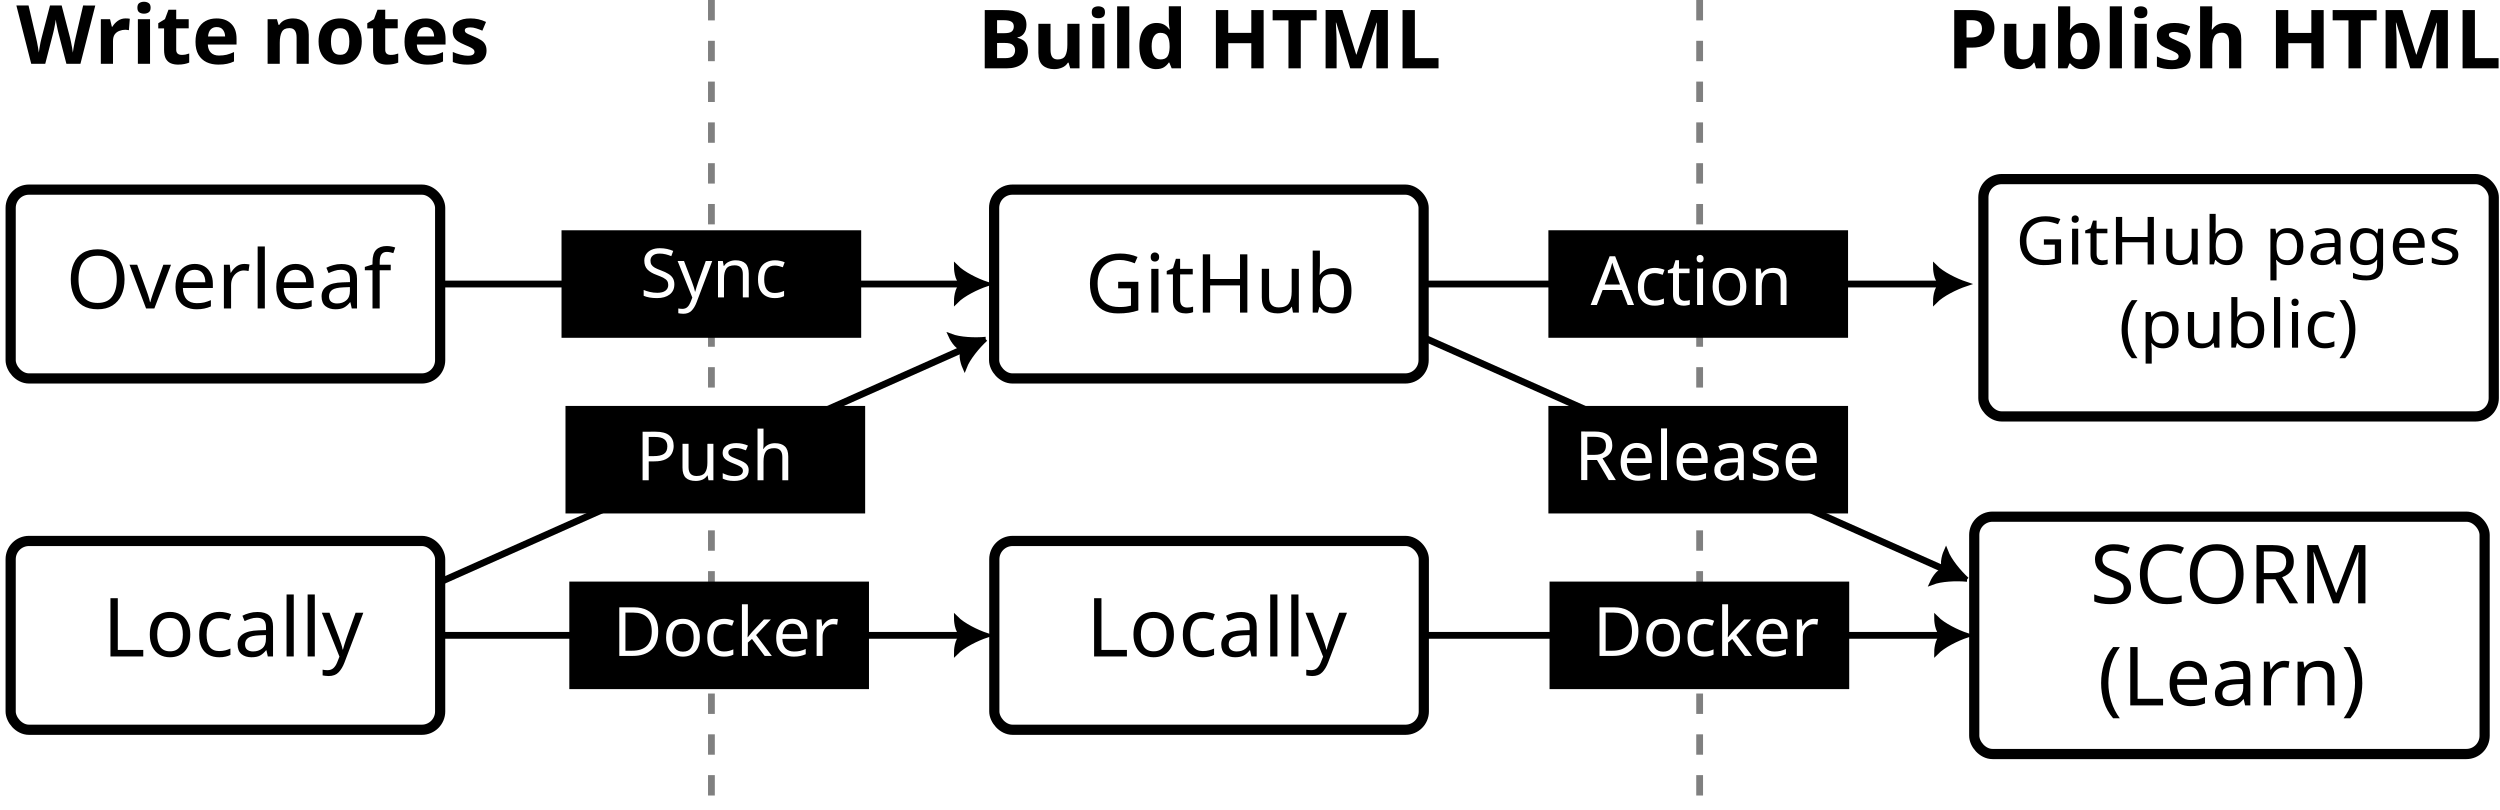 <?xml version="1.0" encoding="UTF-8" standalone="no"?>
<!-- Created with Inkscape (http://www.inkscape.org/) -->

<svg
   width="129.67mm"
   height="42.006mm"
   viewBox="0 0 129.67 42.006"
   version="1.1"
   id="svg1"
   inkscape:version="1.3.2 (091e20e, 2023-11-25, custom)"
   sodipodi:docname="process.svg"
   xmlns:inkscape="http://www.inkscape.org/namespaces/inkscape"
   xmlns:sodipodi="http://sodipodi.sourceforge.net/DTD/sodipodi-0.dtd"
   xmlns="http://www.w3.org/2000/svg"
   xmlns:svg="http://www.w3.org/2000/svg">
  <sodipodi:namedview
     id="namedview1"
     pagecolor="#ffffff"
     bordercolor="#000000"
     borderopacity="0.25"
     inkscape:showpageshadow="2"
     inkscape:pageopacity="0.0"
     inkscape:pagecheckerboard="0"
     inkscape:deskcolor="#d1d1d1"
     inkscape:document-units="mm"
     inkscape:zoom="2.2299457"
     inkscape:cx="207.62837"
     inkscape:cy="79.82257"
     inkscape:window-width="1920"
     inkscape:window-height="1004"
     inkscape:window-x="3832"
     inkscape:window-y="-8"
     inkscape:window-maximized="1"
     inkscape:current-layer="layer1" />
  <defs
     id="defs1">
    <marker
       style="overflow:visible"
       id="ArrowTriangleStylized"
       refX="0"
       refY="0"
       orient="auto-start-reverse"
       inkscape:stockid="Stylized triangle arrow"
       markerWidth="1"
       markerHeight="1"
       viewBox="0 0 1 1"
       inkscape:isstock="true"
       inkscape:collect="always"
       preserveAspectRatio="xMidYMid">
      <path
         transform="scale(0.5)"
         style="fill:context-stroke;fill-rule:evenodd;stroke:context-stroke;stroke-width:1pt"
         d="m 6,0 c -3,1 -7,3 -9,5 0,0 0,-4 2,-5 -2,-1 -2,-5 -2,-5 2,2 6,4 9,5 z"
         id="path12" />
    </marker>
  </defs>
  <g
     inkscape:label="Layer 1"
     inkscape:groupmode="layer"
     id="layer1"
     transform="translate(-20.261,-21.786)">
    <path
       style="fill:none;fill-opacity:1;stroke:#000000;stroke-width:0.353;stroke-dasharray:none;stroke-dashoffset:0;stroke-opacity:1;marker-end:url(#ArrowTriangleStylized);paint-order:stroke fill markers"
       d="M 43.187,51.929 70.415,39.805"
       id="path23"
       sodipodi:nodetypes="cc" />
    <path
       style="fill:none;fill-opacity:1;stroke:#000000;stroke-width:0.353;stroke-dasharray:none;stroke-dashoffset:0;stroke-opacity:1;marker-end:url(#ArrowTriangleStylized);paint-order:stroke fill markers"
       d="M 43.306,36.518 H 70.388"
       id="path24" />
    <path
       style="fill:none;fill-opacity:1;stroke:#000000;stroke-width:0.353;stroke-dasharray:none;stroke-dashoffset:0;stroke-opacity:1;marker-end:url(#ArrowTriangleStylized);paint-order:stroke fill markers"
       d="m 94.148,54.74 h 17.772 9.31"
       id="path17"
       sodipodi:nodetypes="ccc" />
    <path
       style="fill:none;fill-opacity:1;stroke:#808080;stroke-width:0.353;stroke-dasharray:1.058, 1.058;stroke-dashoffset:0;stroke-opacity:1;paint-order:stroke fill markers"
       d="M 57.161,21.786 V 63.792"
       id="path4" />
    <path
       style="font-weight:bold;font-size:4.233px;font-family:'CMU Sans Serif';-inkscape-font-specification:'CMU Sans Serif Bold';stroke-width:0.529;paint-order:stroke fill markers"
       d="m 25.203,22.072 -0.77,3.023 h -0.728 l -0.411,-1.587 q -0.013,-0.047 -0.034,-0.14 -0.017,-0.093 -0.042,-0.203 -0.021,-0.11 -0.042,-0.207 -0.017,-0.097 -0.021,-0.157 -0.004,0.059 -0.025,0.157 -0.017,0.097 -0.038,0.207 -0.021,0.106 -0.042,0.203 -0.021,0.093 -0.034,0.144 L 22.608,25.094 h -0.728 l -0.77,-3.023 h 0.631 l 0.385,1.651 q 0.025,0.097 0.055,0.246 0.03,0.148 0.055,0.296 0.025,0.148 0.038,0.25 0.013,-0.106 0.038,-0.25 0.025,-0.148 0.051,-0.284 0.03,-0.14 0.051,-0.216 l 0.44,-1.693 h 0.605 l 0.44,1.693 q 0.021,0.076 0.047,0.216 0.03,0.135 0.055,0.284 0.025,0.148 0.038,0.25 0.013,-0.106 0.038,-0.25 0.025,-0.148 0.055,-0.292 0.034,-0.148 0.055,-0.25 l 0.385,-1.651 z m 1.579,0.669 q 0.047,0 0.11,0.004 0.064,0.004 0.102,0.013 l -0.047,0.593 q -0.034,-0.009 -0.089,-0.013 -0.055,-0.009 -0.097,-0.009 -0.161,0 -0.309,0.059 -0.148,0.055 -0.241,0.182 -0.089,0.127 -0.089,0.347 v 1.177 h -0.631 v -2.311 h 0.478 l 0.093,0.389 h 0.03 q 0.102,-0.178 0.279,-0.305 0.178,-0.127 0.411,-0.127 z m 0.948,-0.864 q 0.14,0 0.241,0.068 0.102,0.064 0.102,0.241 0,0.174 -0.102,0.241 -0.102,0.068 -0.241,0.068 -0.144,0 -0.246,-0.068 -0.097,-0.068 -0.097,-0.241 0,-0.178 0.097,-0.241 0.102,-0.068 0.246,-0.068 z m 0.313,0.906 v 2.311 h -0.631 v -2.311 z m 1.634,1.85 q 0.106,0 0.203,-0.017 0.097,-0.021 0.195,-0.055 v 0.47 q -0.102,0.047 -0.254,0.076 -0.148,0.03 -0.326,0.03 -0.207,0 -0.373,-0.068 -0.161,-0.068 -0.258,-0.233 -0.093,-0.165 -0.093,-0.466 v -1.113 h -0.301 v -0.267 l 0.347,-0.212 0.182,-0.487 h 0.402 v 0.491 h 0.648 v 0.474 h -0.648 v 1.113 q 0,0.131 0.076,0.199 0.076,0.064 0.199,0.064 z m 1.816,-1.892 q 0.478,0 0.758,0.275 0.279,0.271 0.279,0.775 v 0.305 h -1.49 q 0.009,0.267 0.157,0.419 0.152,0.152 0.419,0.152 0.22,0 0.402,-0.042 0.186,-0.047 0.381,-0.14 v 0.487 q -0.174,0.085 -0.36,0.123 -0.186,0.042 -0.453,0.042 -0.347,0 -0.614,-0.127 -0.267,-0.131 -0.419,-0.389 -0.152,-0.262 -0.152,-0.665 0,-0.402 0.135,-0.673 0.14,-0.271 0.385,-0.406 0.246,-0.135 0.571,-0.135 z m 0.004,0.449 q -0.186,0 -0.305,0.119 -0.119,0.119 -0.14,0.368 h 0.885 q -0.004,-0.207 -0.114,-0.347 -0.106,-0.14 -0.326,-0.14 z m 3.958,-0.449 q 0.373,0 0.597,0.203 0.224,0.199 0.224,0.643 v 1.507 h -0.631 v -1.35 q 0,-0.25 -0.089,-0.373 -0.089,-0.127 -0.284,-0.127 -0.288,0 -0.394,0.199 -0.106,0.195 -0.106,0.563 v 1.088 h -0.631 v -2.311 h 0.483 l 0.085,0.296 h 0.034 q 0.11,-0.178 0.301,-0.258 0.195,-0.08 0.411,-0.08 z m 3.569,1.194 q 0,0.576 -0.305,0.889 -0.301,0.313 -0.821,0.313 -0.322,0 -0.576,-0.14 -0.25,-0.14 -0.394,-0.406 -0.144,-0.271 -0.144,-0.656 0,-0.576 0.301,-0.885 0.301,-0.309 0.826,-0.309 0.326,0 0.576,0.14 0.25,0.14 0.394,0.406 0.144,0.267 0.144,0.648 z m -1.596,0 q 0,0.343 0.11,0.521 0.114,0.174 0.368,0.174 0.25,0 0.36,-0.174 0.114,-0.178 0.114,-0.521 0,-0.343 -0.114,-0.512 -0.11,-0.174 -0.364,-0.174 -0.25,0 -0.364,0.174 -0.11,0.169 -0.11,0.512 z m 3.09,0.699 q 0.106,0 0.203,-0.017 0.097,-0.021 0.195,-0.055 v 0.47 q -0.102,0.047 -0.254,0.076 -0.148,0.03 -0.326,0.03 -0.207,0 -0.373,-0.068 -0.161,-0.068 -0.258,-0.233 -0.093,-0.165 -0.093,-0.466 v -1.113 h -0.301 v -0.267 l 0.347,-0.212 0.182,-0.487 h 0.402 v 0.491 h 0.648 v 0.474 h -0.648 v 1.113 q 0,0.131 0.076,0.199 0.076,0.064 0.199,0.064 z m 1.816,-1.892 q 0.478,0 0.758,0.275 0.279,0.271 0.279,0.775 v 0.305 h -1.49 q 0.009,0.267 0.157,0.419 0.152,0.152 0.419,0.152 0.22,0 0.402,-0.042 0.186,-0.047 0.381,-0.14 v 0.487 q -0.174,0.085 -0.36,0.123 -0.186,0.042 -0.453,0.042 -0.347,0 -0.614,-0.127 -0.267,-0.131 -0.419,-0.389 -0.152,-0.262 -0.152,-0.665 0,-0.402 0.135,-0.673 0.14,-0.271 0.385,-0.406 0.246,-0.135 0.571,-0.135 z m 0.004,0.449 q -0.186,0 -0.305,0.119 -0.119,0.119 -0.14,0.368 h 0.885 q -0.004,-0.207 -0.114,-0.347 -0.106,-0.14 -0.326,-0.14 z m 3.158,1.219 q 0,0.351 -0.25,0.542 -0.246,0.186 -0.737,0.186 -0.241,0 -0.415,-0.034 -0.174,-0.03 -0.347,-0.102 v -0.521 q 0.186,0.085 0.402,0.14 0.216,0.055 0.381,0.055 0.182,0 0.262,-0.055 0.08,-0.055 0.08,-0.144 0,-0.059 -0.034,-0.106 -0.03,-0.047 -0.135,-0.106 -0.106,-0.059 -0.33,-0.152 -0.22,-0.093 -0.36,-0.182 -0.135,-0.093 -0.203,-0.22 -0.068,-0.131 -0.068,-0.326 0,-0.322 0.25,-0.483 0.25,-0.161 0.665,-0.161 0.216,0 0.411,0.042 0.195,0.042 0.402,0.14 l -0.19,0.453 q -0.169,-0.072 -0.322,-0.119 -0.152,-0.051 -0.309,-0.051 -0.279,0 -0.279,0.152 0,0.055 0.034,0.102 0.038,0.042 0.14,0.093 0.106,0.051 0.309,0.135 0.199,0.08 0.343,0.169 0.144,0.085 0.22,0.216 0.08,0.131 0.08,0.334 z"
       id="text1"
       aria-label="Write notes" />
    <g
       id="g9"
       transform="translate(-38.716,-17.515)">
      <rect
         style="fill:none;fill-opacity:1;stroke:#000000;stroke-width:0.529;stroke-dasharray:none;stroke-opacity:1;paint-order:stroke fill markers"
         id="rect1"
         width="22.277"
         height="9.793"
         x="59.53"
         y="67.359"
         ry="0.949"
         rx="0.949" />
      <path
         style="font-weight:500;font-size:4.233px;font-family:'CMU Sans Serif';-inkscape-font-specification:'CMU Sans Serif Medium';stroke-width:0.529;paint-order:stroke fill markers"
         d="m 64.706,73.35 v -3.023 h 0.381 v 2.684 h 1.321 v 0.339 z m 4.14,-1.139 q 0,0.563 -0.288,0.872 -0.284,0.309 -0.77,0.309 -0.301,0 -0.538,-0.135 -0.233,-0.14 -0.368,-0.402 -0.135,-0.267 -0.135,-0.643 0,-0.563 0.279,-0.868 0.284,-0.305 0.775,-0.305 0.305,0 0.542,0.14 0.237,0.135 0.368,0.398 0.135,0.258 0.135,0.635 z m -1.714,0 q 0,0.402 0.157,0.639 0.161,0.233 0.508,0.233 0.343,0 0.504,-0.233 0.161,-0.237 0.161,-0.639 0,-0.402 -0.161,-0.631 -0.161,-0.229 -0.508,-0.229 -0.347,0 -0.504,0.229 -0.157,0.229 -0.157,0.631 z m 3.213,1.181 q -0.305,0 -0.538,-0.123 -0.233,-0.123 -0.368,-0.381 -0.131,-0.258 -0.131,-0.66 0,-0.419 0.135,-0.682 0.14,-0.262 0.381,-0.385 0.241,-0.123 0.546,-0.123 0.169,0 0.33,0.038 0.165,0.034 0.267,0.085 l -0.114,0.309 q -0.102,-0.038 -0.237,-0.072 -0.135,-0.034 -0.254,-0.034 -0.669,0 -0.669,0.859 0,0.411 0.161,0.631 0.165,0.216 0.487,0.216 0.182,0 0.326,-0.038 0.144,-0.038 0.262,-0.093 v 0.33 q -0.114,0.059 -0.254,0.089 -0.135,0.034 -0.33,0.034 z m 1.981,-2.349 q 0.415,0 0.614,0.182 0.199,0.182 0.199,0.58 v 1.545 h -0.271 l -0.072,-0.322 h -0.017 q -0.148,0.186 -0.313,0.275 -0.165,0.089 -0.449,0.089 -0.309,0 -0.512,-0.161 -0.203,-0.165 -0.203,-0.512 0,-0.339 0.267,-0.521 0.267,-0.186 0.821,-0.203 l 0.385,-0.013 v -0.135 q 0,-0.284 -0.123,-0.394 -0.123,-0.11 -0.347,-0.11 -0.178,0 -0.339,0.055 -0.161,0.051 -0.301,0.119 l -0.114,-0.279 q 0.148,-0.08 0.351,-0.135 0.203,-0.059 0.423,-0.059 z m 0.444,1.198 -0.334,0.013 q -0.423,0.017 -0.588,0.135 -0.161,0.119 -0.161,0.334 0,0.191 0.114,0.279 0.119,0.089 0.301,0.089 0.284,0 0.474,-0.157 0.195,-0.161 0.195,-0.491 z m 1.444,1.109 h -0.373 v -3.217 h 0.373 z m 1.092,0 h -0.373 v -3.217 h 0.373 z m 0.364,-2.269 h 0.398 l 0.491,1.291 q 0.064,0.174 0.114,0.326 0.051,0.152 0.076,0.292 h 0.017 q 0.025,-0.106 0.08,-0.275 0.055,-0.174 0.114,-0.347 l 0.461,-1.287 h 0.402 l -0.978,2.582 q -0.123,0.322 -0.309,0.512 -0.186,0.191 -0.516,0.191 -0.102,0 -0.178,-0.013 -0.076,-0.009 -0.131,-0.021 v -0.296 q 0.047,0.009 0.11,0.017 0.068,0.009 0.14,0.009 0.195,0 0.313,-0.11 0.119,-0.11 0.191,-0.292 l 0.119,-0.301 z"
         id="text2"
         aria-label="Locally" />
    </g>
    <path
       style="font-weight:bold;font-size:4.233px;font-family:'CMU Sans Serif';-inkscape-font-specification:'CMU Sans Serif Bold';stroke-width:0.529;paint-order:stroke fill markers"
       d="m 71.338,22.309 h 0.94 q 0.601,0 0.91,0.169 0.313,0.169 0.313,0.597 0,0.258 -0.123,0.436 -0.119,0.178 -0.343,0.216 v 0.021 q 0.148,0.034 0.271,0.11 0.127,0.072 0.199,0.216 0.072,0.144 0.072,0.381 0,0.411 -0.301,0.643 -0.296,0.233 -0.809,0.233 h -1.13 z m 0.639,1.198 h 0.373 q 0.279,0 0.385,-0.085 0.11,-0.089 0.11,-0.262 0,-0.174 -0.127,-0.25 -0.127,-0.076 -0.402,-0.076 h -0.339 z m 0,0.508 v 0.787 h 0.419 q 0.288,0 0.402,-0.11 0.114,-0.114 0.114,-0.301 0,-0.169 -0.119,-0.271 -0.114,-0.106 -0.419,-0.106 z m 4.276,-0.995 v 2.311 h -0.483 l -0.085,-0.296 h -0.034 q -0.11,0.178 -0.305,0.258 -0.191,0.08 -0.406,0.08 -0.373,0 -0.597,-0.199 -0.224,-0.203 -0.224,-0.648 v -1.507 h 0.631 v 1.35 q 0,0.25 0.089,0.377 0.089,0.123 0.284,0.123 0.288,0 0.394,-0.195 0.106,-0.199 0.106,-0.567 v -1.088 z m 0.978,-0.906 q 0.14,0 0.241,0.068 0.102,0.064 0.102,0.241 0,0.174 -0.102,0.241 -0.102,0.068 -0.241,0.068 -0.144,0 -0.246,-0.068 -0.097,-0.068 -0.097,-0.241 0,-0.178 0.097,-0.241 0.102,-0.068 0.246,-0.068 z m 0.313,0.906 v 2.311 h -0.631 v -2.311 z m 1.291,2.311 h -0.631 v -3.217 h 0.631 z m 1.393,0.042 q -0.385,0 -0.631,-0.301 -0.241,-0.305 -0.241,-0.893 0,-0.593 0.246,-0.897 0.246,-0.305 0.643,-0.305 0.25,0 0.411,0.097 0.161,0.097 0.254,0.241 h 0.021 q -0.013,-0.068 -0.03,-0.195 -0.017,-0.131 -0.017,-0.267 v -0.741 h 0.631 v 3.217 h -0.483 l -0.123,-0.301 h -0.025 q -0.093,0.144 -0.25,0.246 -0.157,0.097 -0.406,0.097 z m 0.22,-0.504 q 0.258,0 0.364,-0.152 0.106,-0.157 0.114,-0.466 v -0.068 q 0,-0.334 -0.106,-0.512 -0.102,-0.182 -0.381,-0.182 -0.207,0 -0.326,0.182 -0.119,0.178 -0.119,0.516 0,0.339 0.119,0.512 0.119,0.169 0.334,0.169 z m 5.355,0.461 h -0.639 v -1.304 h -1.198 v 1.304 h -0.639 v -3.023 h 0.639 v 1.185 h 1.198 v -1.185 h 0.639 z m 1.926,0 H 87.091 v -2.489 h -0.821 v -0.533 h 2.282 v 0.533 h -0.821 z m 2.565,0 -0.728,-2.371 h -0.017 q 0.004,0.085 0.013,0.254 0.009,0.169 0.017,0.364 0.009,0.195 0.009,0.347 v 1.405 h -0.571 v -3.023 h 0.872 l 0.715,2.311 h 0.013 l 0.758,-2.311 h 0.872 v 3.023 h -0.597 v -1.431 q 0,-0.144 0.004,-0.33 0.009,-0.186 0.013,-0.351 0.009,-0.169 0.013,-0.254 h -0.017 l -0.779,2.366 z m 2.714,0 v -3.023 h 0.639 v 2.493 h 1.228 v 0.529 z"
       id="text4"
       aria-label="Build HTML" />
    <g
       id="g10"
       transform="translate(-38.716,-48.154)">
      <path
         style="font-weight:500;font-size:4.233px;font-family:'CMU Sans Serif';-inkscape-font-specification:'CMU Sans Serif Medium';stroke-width:0.529;paint-order:stroke fill markers"
         d="m 65.437,84.424 q 0,0.47 -0.161,0.821 -0.157,0.347 -0.47,0.542 -0.309,0.195 -0.762,0.195 -0.47,0 -0.783,-0.195 -0.309,-0.195 -0.461,-0.546 -0.152,-0.351 -0.152,-0.821 0,-0.461 0.152,-0.809 0.152,-0.351 0.461,-0.546 0.313,-0.195 0.787,-0.195 0.453,0 0.762,0.195 0.309,0.191 0.466,0.542 0.161,0.347 0.161,0.817 z m -2.388,0 q 0,0.572 0.241,0.902 0.241,0.326 0.754,0.326 0.512,0 0.749,-0.326 0.241,-0.33 0.241,-0.902 0,-0.571 -0.237,-0.893 -0.237,-0.326 -0.749,-0.326 -0.516,0 -0.758,0.326 -0.241,0.322 -0.241,0.893 z m 3.505,1.516 -0.859,-2.269 h 0.398 l 0.483,1.338 q 0.034,0.093 0.072,0.207 0.038,0.114 0.068,0.22 0.03,0.106 0.042,0.174 h 0.017 q 0.013,-0.068 0.047,-0.174 0.034,-0.11 0.072,-0.22 0.038,-0.114 0.072,-0.207 l 0.483,-1.338 h 0.398 l -0.864,2.269 z m 2.527,-2.311 q 0.288,0 0.5,0.127 0.212,0.127 0.322,0.36 0.114,0.229 0.114,0.538 v 0.224 h -1.554 q 0.009,0.385 0.195,0.588 0.19,0.199 0.529,0.199 0.216,0 0.381,-0.038 0.169,-0.042 0.347,-0.119 v 0.326 q -0.174,0.076 -0.343,0.11 -0.169,0.038 -0.402,0.038 -0.326,0 -0.571,-0.131 -0.246,-0.131 -0.385,-0.389 -0.135,-0.258 -0.135,-0.639 0,-0.373 0.123,-0.639 0.127,-0.267 0.351,-0.411 0.229,-0.144 0.529,-0.144 z m -0.004,0.305 q -0.267,0 -0.423,0.174 -0.152,0.169 -0.182,0.474 h 1.156 q -0.004,-0.288 -0.135,-0.466 -0.131,-0.182 -0.415,-0.182 z m 2.574,-0.305 q 0.064,0 0.135,0.009 0.072,0.004 0.131,0.017 l -0.047,0.343 q -0.055,-0.013 -0.123,-0.021 -0.068,-0.009 -0.123,-0.009 -0.174,0 -0.326,0.097 -0.152,0.093 -0.246,0.267 -0.089,0.169 -0.089,0.398 v 1.211 h -0.373 v -2.269 h 0.305 l 0.042,0.415 h 0.017 q 0.106,-0.186 0.279,-0.322 0.178,-0.135 0.415,-0.135 z m 1.063,2.311 h -0.373 v -3.217 h 0.373 z m 1.596,-2.311 q 0.288,0 0.5,0.127 0.212,0.127 0.322,0.36 0.114,0.229 0.114,0.538 v 0.224 h -1.554 q 0.009,0.385 0.195,0.588 0.19,0.199 0.529,0.199 0.216,0 0.381,-0.038 0.169,-0.042 0.347,-0.119 v 0.326 q -0.174,0.076 -0.343,0.11 -0.169,0.038 -0.402,0.038 -0.326,0 -0.572,-0.131 -0.246,-0.131 -0.385,-0.389 -0.135,-0.258 -0.135,-0.639 0,-0.373 0.123,-0.639 0.127,-0.267 0.351,-0.411 0.229,-0.144 0.529,-0.144 z m -0.004,0.305 q -0.267,0 -0.423,0.174 -0.152,0.169 -0.182,0.474 h 1.156 q -0.004,-0.288 -0.135,-0.466 -0.131,-0.182 -0.415,-0.182 z m 2.375,-0.301 q 0.415,0 0.614,0.182 0.199,0.182 0.199,0.58 v 1.545 h -0.271 l -0.072,-0.322 h -0.017 q -0.148,0.186 -0.313,0.275 -0.165,0.089 -0.449,0.089 -0.309,0 -0.512,-0.161 -0.203,-0.165 -0.203,-0.512 0,-0.339 0.267,-0.521 0.267,-0.186 0.821,-0.203 l 0.385,-0.013 v -0.135 q 0,-0.284 -0.123,-0.394 -0.123,-0.11 -0.347,-0.11 -0.178,0 -0.339,0.055 -0.161,0.051 -0.301,0.119 l -0.114,-0.279 q 0.148,-0.08 0.351,-0.135 0.203,-0.059 0.423,-0.059 z m 0.445,1.198 -0.334,0.013 q -0.423,0.017 -0.588,0.135 -0.161,0.119 -0.161,0.334 0,0.191 0.114,0.279 0.119,0.089 0.301,0.089 0.284,0 0.474,-0.157 0.195,-0.161 0.195,-0.491 z m 2.117,-0.872 h -0.572 v 1.981 H 78.298 v -1.981 h -0.398 v -0.174 l 0.398,-0.127 v -0.131 q 0,-0.44 0.191,-0.631 0.195,-0.195 0.546,-0.195 0.131,0 0.246,0.025 0.114,0.021 0.195,0.051 l -0.097,0.292 q -0.068,-0.021 -0.157,-0.042 -0.089,-0.021 -0.182,-0.021 -0.186,0 -0.279,0.127 -0.089,0.123 -0.089,0.389 v 0.148 h 0.572 z"
         id="text3"
         aria-label="Overleaf" />
      <rect
         style="fill:none;fill-opacity:1;stroke:#000000;stroke-width:0.529;stroke-dasharray:none;stroke-opacity:1;paint-order:stroke fill markers"
         id="rect9"
         width="22.277"
         height="9.793"
         x="59.53"
         y="79.776"
         ry="0.949"
         rx="0.949" />
    </g>
    <g
       id="g11"
       transform="translate(12.304,-17.515)">
      <rect
         style="fill:none;fill-opacity:1;stroke:#000000;stroke-width:0.529;stroke-dasharray:none;stroke-opacity:1;paint-order:stroke fill markers"
         id="rect10"
         width="22.277"
         height="9.793"
         x="59.53"
         y="67.359"
         ry="0.949"
         rx="0.949" />
      <path
         style="font-weight:500;font-size:4.233px;font-family:'CMU Sans Serif';-inkscape-font-specification:'CMU Sans Serif Medium';stroke-width:0.529;paint-order:stroke fill markers"
         d="m 64.706,73.35 v -3.023 h 0.381 v 2.684 h 1.321 v 0.339 z m 4.14,-1.139 q 0,0.563 -0.288,0.872 -0.284,0.309 -0.77,0.309 -0.301,0 -0.538,-0.135 -0.233,-0.14 -0.368,-0.402 -0.135,-0.267 -0.135,-0.643 0,-0.563 0.279,-0.868 0.284,-0.305 0.775,-0.305 0.305,0 0.542,0.14 0.237,0.135 0.368,0.398 0.135,0.258 0.135,0.635 z m -1.714,0 q 0,0.402 0.157,0.639 0.161,0.233 0.508,0.233 0.343,0 0.504,-0.233 0.161,-0.237 0.161,-0.639 0,-0.402 -0.161,-0.631 -0.161,-0.229 -0.508,-0.229 -0.347,0 -0.504,0.229 -0.157,0.229 -0.157,0.631 z m 3.213,1.181 q -0.305,0 -0.538,-0.123 -0.233,-0.123 -0.368,-0.381 -0.131,-0.258 -0.131,-0.66 0,-0.419 0.135,-0.682 0.14,-0.262 0.381,-0.385 0.241,-0.123 0.546,-0.123 0.169,0 0.33,0.038 0.165,0.034 0.267,0.085 l -0.114,0.309 q -0.102,-0.038 -0.237,-0.072 -0.135,-0.034 -0.254,-0.034 -0.669,0 -0.669,0.859 0,0.411 0.161,0.631 0.165,0.216 0.487,0.216 0.182,0 0.326,-0.038 0.144,-0.038 0.262,-0.093 v 0.33 q -0.114,0.059 -0.254,0.089 -0.135,0.034 -0.33,0.034 z m 1.981,-2.349 q 0.415,0 0.614,0.182 0.199,0.182 0.199,0.58 v 1.545 h -0.271 l -0.072,-0.322 h -0.017 q -0.148,0.186 -0.313,0.275 -0.165,0.089 -0.449,0.089 -0.309,0 -0.512,-0.161 -0.203,-0.165 -0.203,-0.512 0,-0.339 0.267,-0.521 0.267,-0.186 0.821,-0.203 l 0.385,-0.013 v -0.135 q 0,-0.284 -0.123,-0.394 -0.123,-0.11 -0.347,-0.11 -0.178,0 -0.339,0.055 -0.161,0.051 -0.301,0.119 l -0.114,-0.279 q 0.148,-0.08 0.351,-0.135 0.203,-0.059 0.423,-0.059 z m 0.444,1.198 -0.334,0.013 q -0.423,0.017 -0.588,0.135 -0.161,0.119 -0.161,0.334 0,0.191 0.114,0.279 0.119,0.089 0.301,0.089 0.284,0 0.474,-0.157 0.195,-0.161 0.195,-0.491 z m 1.444,1.109 h -0.373 v -3.217 h 0.373 z m 1.092,0 h -0.373 v -3.217 h 0.373 z m 0.364,-2.269 h 0.398 l 0.491,1.291 q 0.064,0.174 0.114,0.326 0.051,0.152 0.076,0.292 h 0.017 q 0.025,-0.106 0.08,-0.275 0.055,-0.174 0.114,-0.347 l 0.461,-1.287 h 0.402 l -0.978,2.582 q -0.123,0.322 -0.309,0.512 -0.186,0.191 -0.516,0.191 -0.102,0 -0.178,-0.013 -0.076,-0.009 -0.131,-0.021 v -0.296 q 0.047,0.009 0.11,0.017 0.068,0.009 0.14,0.009 0.195,0 0.313,-0.11 0.119,-0.11 0.191,-0.292 l 0.119,-0.301 z"
         id="text10"
         aria-label="Locally" />
    </g>
    <path
       style="fill:none;fill-opacity:1;stroke:#000000;stroke-width:0.353;stroke-dasharray:none;stroke-dashoffset:0;stroke-opacity:1;marker-end:url(#ArrowTriangleStylized);paint-order:stroke fill markers"
       d="M 43.306,54.74 H 70.388"
       id="path11" />
    <g
       id="g29"
       transform="translate(0.824,0.059)">
      <rect
         style="fill:#000000;fill-opacity:1;stroke:none;stroke-width:0.353;stroke-dasharray:none;stroke-dashoffset:0;stroke-opacity:1;paint-order:stroke fill markers"
         id="rect13"
         width="15.543"
         height="5.577"
         x="48.966"
         y="51.893"
         rx="0"
         ry="0" />
      <path
         style="font-weight:500;font-size:3.528px;font-family:'CMU Typewriter Text';-inkscape-font-specification:'CMU Typewriter Text Medium';fill:#ffffff;stroke-width:0.529;paint-order:stroke fill markers"
         d="m 53.577,54.464 q 0,0.639 -0.349,0.963 -0.346,0.321 -0.967,0.321 h -0.702 v -2.519 h 0.776 q 0.377,0 0.656,0.141 0.282,0.141 0.434,0.416 0.152,0.275 0.152,0.677 z m -0.335,0.011 q 0,-0.504 -0.25,-0.737 -0.247,-0.236 -0.702,-0.236 h -0.413 v 1.976 h 0.342 q 1.023,0 1.023,-1.002 z m 2.494,0.325 q 0,0.469 -0.24,0.727 -0.236,0.258 -0.642,0.258 -0.25,0 -0.448,-0.113 -0.194,-0.116 -0.307,-0.335 -0.113,-0.222 -0.113,-0.536 0,-0.469 0.233,-0.723 0.236,-0.254 0.646,-0.254 0.254,0 0.452,0.116 0.198,0.113 0.307,0.332 0.113,0.215 0.113,0.529 z m -1.429,0 q 0,0.335 0.131,0.533 0.134,0.194 0.423,0.194 0.286,0 0.42,-0.194 0.134,-0.198 0.134,-0.533 0,-0.335 -0.134,-0.526 -0.134,-0.191 -0.423,-0.191 -0.289,0 -0.42,0.191 -0.131,0.191 -0.131,0.526 z m 2.678,0.984 q -0.254,0 -0.448,-0.102 -0.194,-0.102 -0.307,-0.318 -0.109,-0.215 -0.109,-0.55 0,-0.349 0.113,-0.568 0.116,-0.219 0.318,-0.321 0.201,-0.102 0.455,-0.102 0.141,0 0.275,0.032 0.138,0.028 0.222,0.071 l -0.095,0.258 q -0.085,-0.032 -0.198,-0.06 -0.113,-0.028 -0.212,-0.028 -0.557,0 -0.557,0.716 0,0.342 0.134,0.526 0.138,0.18 0.406,0.18 0.152,0 0.272,-0.032 0.12,-0.032 0.219,-0.078 v 0.275 q -0.095,0.049 -0.212,0.074 -0.113,0.028 -0.275,0.028 z m 1.242,-2.716 v 1.401 q 0,0.056 -0.007,0.148 -0.004,0.092 -0.007,0.159 h 0.014 q 0.021,-0.028 0.064,-0.081 0.042,-0.053 0.085,-0.106 0.046,-0.056 0.078,-0.092 l 0.603,-0.639 h 0.363 l -0.766,0.808 0.818,1.083 h -0.374 l -0.656,-0.882 -0.215,0.187 v 0.695 H 57.919 v -2.681 z m 2.307,0.755 q 0.24,0 0.416,0.106 0.176,0.106 0.268,0.3 0.095,0.191 0.095,0.448 v 0.187 h -1.295 q 0.007,0.321 0.162,0.49 0.159,0.166 0.441,0.166 0.18,0 0.318,-0.032 0.141,-0.035 0.289,-0.099 v 0.272 q -0.145,0.064 -0.286,0.092 -0.141,0.032 -0.335,0.032 -0.272,0 -0.476,-0.109 -0.205,-0.109 -0.321,-0.325 -0.113,-0.215 -0.113,-0.533 0,-0.31 0.102,-0.533 0.106,-0.222 0.293,-0.342 0.191,-0.12 0.441,-0.12 z m -0.004,0.254 q -0.222,0 -0.353,0.145 -0.127,0.141 -0.152,0.395 h 0.963 q -0.004,-0.24 -0.113,-0.388 -0.109,-0.152 -0.346,-0.152 z m 2.145,-0.254 q 0.053,0 0.113,0.007 0.06,0.004 0.109,0.014 l -0.039,0.286 q -0.046,-0.011 -0.102,-0.018 -0.056,-0.007 -0.102,-0.007 -0.145,0 -0.272,0.081 -0.127,0.078 -0.205,0.222 -0.074,0.141 -0.074,0.332 v 1.009 h -0.31 v -1.891 h 0.254 l 0.035,0.346 h 0.014 q 0.088,-0.155 0.233,-0.268 0.148,-0.113 0.346,-0.113 z"
         id="text12"
         aria-label="Docker" />
    </g>
    <g
       id="g14"
       transform="translate(-24.163,-62.745)">
      <rect
         style="fill:#000000;fill-opacity:1;stroke:none;stroke-width:0.353;stroke-dasharray:none;stroke-dashoffset:0;stroke-opacity:1;paint-order:stroke fill markers"
         id="rect14"
         width="15.543"
         height="5.577"
         x="73.549"
         y="96.475"
         rx="0"
         ry="0" />
      <path
         style="font-weight:500;font-size:3.528px;font-family:'CMU Typewriter Text';-inkscape-font-specification:'CMU Typewriter Text Medium';fill:#ffffff;stroke-width:0.529;paint-order:stroke fill markers"
         d="m 79.401,99.284 q 0,0.335 -0.243,0.522 -0.243,0.187 -0.656,0.187 -0.212,0 -0.392,-0.032 -0.18,-0.032 -0.3,-0.088 V 99.57 q 0.127,0.056 0.314,0.102 0.191,0.046 0.392,0.046 0.279,0 0.423,-0.109 0.145,-0.109 0.145,-0.296 0,-0.123 -0.053,-0.208 -0.053,-0.085 -0.183,-0.155 -0.131,-0.071 -0.356,-0.155 -0.325,-0.116 -0.487,-0.286 -0.162,-0.169 -0.162,-0.462 0,-0.198 0.102,-0.342 0.102,-0.145 0.282,-0.222 0.18,-0.078 0.42,-0.078 0.205,0 0.377,0.039 0.173,0.039 0.318,0.102 l -0.099,0.272 q -0.131,-0.056 -0.286,-0.095 -0.155,-0.039 -0.318,-0.039 -0.236,0 -0.356,0.102 -0.12,0.099 -0.12,0.265 0,0.127 0.053,0.212 0.053,0.085 0.173,0.155 0.12,0.067 0.325,0.141 0.222,0.081 0.374,0.176 0.155,0.092 0.233,0.222 0.081,0.131 0.081,0.328 z m 0.169,-1.217 h 0.332 l 0.409,1.076 q 0.053,0.145 0.095,0.272 0.042,0.127 0.064,0.243 h 0.014 q 0.021,-0.088 0.067,-0.229 0.046,-0.145 0.095,-0.289 l 0.385,-1.072 h 0.335 l -0.815,2.152 q -0.102,0.268 -0.258,0.427 -0.155,0.159 -0.43,0.159 -0.085,0 -0.148,-0.011 -0.064,-0.007 -0.109,-0.018 v -0.247 q 0.039,0.007 0.092,0.014 0.056,0.007 0.116,0.007 0.162,0 0.261,-0.092 0.099,-0.092 0.159,-0.243 l 0.099,-0.25 z m 3.006,-0.035 q 0.339,0 0.512,0.166 0.173,0.166 0.173,0.529 v 1.231 H 82.953 v -1.21 q 0,-0.455 -0.423,-0.455 -0.314,0 -0.434,0.176 -0.12,0.176 -0.12,0.508 v 0.981 H 81.665 v -1.891 h 0.25 l 0.046,0.258 h 0.018 q 0.092,-0.148 0.254,-0.219 0.162,-0.074 0.342,-0.074 z m 2.028,1.961 q -0.254,0 -0.448,-0.102 -0.194,-0.102 -0.307,-0.318 -0.109,-0.215 -0.109,-0.55 0,-0.349 0.113,-0.568 0.116,-0.219 0.318,-0.321 0.201,-0.102 0.455,-0.102 0.141,0 0.275,0.032 0.138,0.028 0.222,0.071 l -0.095,0.258 q -0.085,-0.032 -0.198,-0.06 -0.113,-0.028 -0.212,-0.028 -0.557,0 -0.557,0.716 0,0.342 0.134,0.526 0.138,0.18 0.406,0.18 0.152,0 0.272,-0.032 0.12,-0.032 0.219,-0.078 v 0.275 q -0.095,0.049 -0.212,0.074 -0.113,0.028 -0.275,0.028 z"
         id="text14"
         aria-label="Sync" />
    </g>
    <g
       id="g16"
       transform="translate(-24.834,-36.907)"
       sodipodi:insensitive="true">
      <rect
         style="fill:#000000;fill-opacity:1;stroke:none;stroke-width:0.353;stroke-dasharray:none;stroke-dashoffset:0;stroke-opacity:1;paint-order:stroke fill markers"
         id="rect16"
         width="15.543"
         height="5.577"
         x="74.426"
         y="79.748"
         rx="0"
         ry="0" />
      <path
         style="font-weight:500;font-size:3.528px;font-family:'CMU Typewriter Text';-inkscape-font-specification:'CMU Typewriter Text Medium';text-align:center;text-anchor:middle;white-space:pre;inline-size:12.966;fill:#ffffff;stroke-width:0.529;paint-order:stroke fill markers"
         d="m 129.094,107.534 q 0.494,0 0.72,0.194 0.226,0.194 0.226,0.547 0,0.208 -0.095,0.392 -0.092,0.18 -0.314,0.293 -0.219,0.113 -0.596,0.113 h -0.289 v 0.981 h -0.318 v -2.519 z m -0.028,0.272 h -0.321 v 0.995 h 0.254 q 0.36,0 0.536,-0.116 0.176,-0.116 0.176,-0.395 0,-0.243 -0.159,-0.363 -0.155,-0.12 -0.487,-0.12 z m 3.034,0.356 v 1.891 h -0.254 l -0.046,-0.25 h -0.014 q -0.092,0.148 -0.254,0.219 -0.162,0.067 -0.346,0.067 -0.342,0 -0.515,-0.162 -0.173,-0.166 -0.173,-0.526 v -1.238 h 0.314 v 1.217 q 0,0.452 0.42,0.452 0.314,0 0.434,-0.176 0.123,-0.176 0.123,-0.508 v -0.984 z m 1.831,1.369 q 0,0.275 -0.205,0.416 -0.205,0.141 -0.55,0.141 -0.198,0 -0.342,-0.032 -0.141,-0.032 -0.25,-0.088 v -0.282 q 0.113,0.056 0.272,0.106 0.162,0.046 0.328,0.046 0.236,0 0.342,-0.074 0.106,-0.078 0.106,-0.205 0,-0.07 -0.039,-0.127 -0.039,-0.056 -0.141,-0.113 -0.099,-0.056 -0.286,-0.127 -0.183,-0.07 -0.314,-0.141 -0.131,-0.07 -0.201,-0.169 -0.071,-0.099 -0.071,-0.254 0,-0.24 0.194,-0.37 0.198,-0.131 0.515,-0.131 0.173,0 0.321,0.035 0.152,0.035 0.282,0.092 l -0.106,0.247 q -0.12,-0.049 -0.25,-0.085 -0.131,-0.035 -0.268,-0.035 -0.191,0 -0.293,0.064 -0.099,0.06 -0.099,0.166 0,0.081 0.046,0.134 0.046,0.053 0.152,0.106 0.109,0.053 0.289,0.12 0.18,0.067 0.307,0.138 0.127,0.07 0.194,0.173 0.067,0.099 0.067,0.25 z m 0.769,-2.159 v 0.787 q 0,0.141 -0.018,0.265 h 0.021 q 0.092,-0.145 0.247,-0.219 0.159,-0.074 0.342,-0.074 0.342,0 0.515,0.166 0.176,0.162 0.176,0.526 v 1.231 h -0.307 v -1.21 q 0,-0.455 -0.423,-0.455 -0.318,0 -0.437,0.18 -0.116,0.176 -0.116,0.508 v 0.977 h -0.31 v -2.681 z"
         id="text16"
         transform="translate(-50.003,-26.45)"
         aria-label="Push" />
    </g>
    <g
       id="g18"
       transform="translate(39.477,-48.154)">
      <g
         id="g19"
         transform="translate(-27.183)">
        <path
           style="font-weight:500;font-size:4.233px;font-family:'CMU Sans Serif';-inkscape-font-specification:'CMU Sans Serif Medium';stroke-width:0.529;paint-order:stroke fill markers"
           d="m 65.964,84.558 h 1.046 v 1.482 q -0.246,0.08 -0.495,0.119 -0.25,0.038 -0.567,0.038 -0.47,0 -0.792,-0.186 -0.322,-0.19 -0.491,-0.538 -0.165,-0.351 -0.165,-0.83 0,-0.47 0.182,-0.817 0.186,-0.351 0.538,-0.542 0.351,-0.195 0.847,-0.195 0.254,0 0.478,0.047 0.229,0.047 0.423,0.131 l -0.144,0.33 q -0.161,-0.068 -0.364,-0.119 -0.199,-0.055 -0.415,-0.055 -0.542,0 -0.847,0.33 -0.301,0.326 -0.301,0.889 0,0.36 0.114,0.639 0.119,0.275 0.368,0.432 0.25,0.152 0.656,0.152 0.199,0 0.339,-0.021 0.14,-0.021 0.254,-0.051 v -0.897 h -0.665 z m 1.909,-1.524 q 0.085,0 0.148,0.059 0.068,0.055 0.068,0.178 0,0.123 -0.068,0.182 -0.064,0.055 -0.148,0.055 -0.093,0 -0.157,-0.055 -0.064,-0.059 -0.064,-0.182 0,-0.123 0.064,-0.178 0.064,-0.059 0.157,-0.059 z m 0.182,0.851 v 2.269 h -0.373 v -2.269 z m 1.477,2.007 q 0.085,0 0.174,-0.013 0.089,-0.013 0.144,-0.034 v 0.284 q -0.059,0.03 -0.169,0.047 -0.11,0.021 -0.212,0.021 -0.178,0 -0.33,-0.059 -0.148,-0.064 -0.241,-0.216 -0.093,-0.152 -0.093,-0.428 V 84.173 H 68.483 V 83.995 l 0.326,-0.148 0.148,-0.483 h 0.22 v 0.521 h 0.656 v 0.288 h -0.656 v 1.312 q 0,0.207 0.097,0.309 0.102,0.097 0.258,0.097 z m 3.133,0.262 h -0.381 v -1.41 h -1.549 v 1.41 h -0.381 V 83.132 h 0.381 v 1.278 h 1.549 V 83.132 h 0.381 z m 2.671,-2.269 v 2.269 h -0.305 l -0.055,-0.301 h -0.017 q -0.11,0.178 -0.305,0.262 -0.195,0.08 -0.415,0.08 -0.411,0 -0.618,-0.195 -0.207,-0.199 -0.207,-0.631 v -1.486 h 0.377 v 1.46 q 0,0.542 0.504,0.542 0.377,0 0.521,-0.212 0.148,-0.212 0.148,-0.61 v -1.181 z m 1.092,-0.948 v 0.783 q 0,0.144 -0.009,0.271 -0.004,0.123 -0.013,0.195 h 0.021 q 0.097,-0.144 0.267,-0.241 0.169,-0.097 0.436,-0.097 0.423,0 0.677,0.296 0.258,0.292 0.258,0.876 0,0.584 -0.258,0.881 -0.258,0.296 -0.677,0.296 -0.267,0 -0.436,-0.097 -0.169,-0.097 -0.267,-0.233 h -0.03 l -0.076,0.288 h -0.267 v -3.217 z m 0.639,1.219 q -0.364,0 -0.504,0.207 -0.135,0.207 -0.135,0.643 v 0.017 q 0,0.419 0.135,0.643 0.14,0.22 0.512,0.22 0.305,0 0.453,-0.224 0.152,-0.224 0.152,-0.648 0,-0.859 -0.614,-0.859 z"
           id="text17"
           aria-label="GitHub" />
        <rect
           style="fill:none;fill-opacity:1;stroke:#000000;stroke-width:0.529;stroke-dasharray:none;stroke-opacity:1;paint-order:stroke fill markers"
           id="rect17"
           width="22.277"
           height="9.793"
           x="59.53"
           y="79.776"
           ry="0.949"
           rx="0.949" />
      </g>
    </g>
    <path
       style="fill:none;fill-opacity:1;stroke:#000000;stroke-width:0.353;stroke-dasharray:none;stroke-dashoffset:0;stroke-opacity:1;marker-end:url(#ArrowTriangleStylized);paint-order:stroke fill markers"
       d="M 94.088,36.518 H 121.17"
       id="path25" />
    <path
       style="font-weight:bold;font-size:4.233px;font-family:'CMU Sans Serif';-inkscape-font-specification:'CMU Sans Serif Bold';stroke-width:0.529;paint-order:stroke fill markers"
       d="m 122.587,22.309 q 0.584,0 0.851,0.254 0.271,0.25 0.271,0.69 0,0.267 -0.11,0.495 -0.11,0.229 -0.368,0.368 -0.254,0.14 -0.694,0.14 h -0.275 v 1.075 h -0.639 v -3.023 z m -0.034,0.525 h -0.292 v 0.897 h 0.212 q 0.271,0 0.428,-0.106 0.161,-0.11 0.161,-0.351 0,-0.44 -0.508,-0.44 z m 3.797,0.186 v 2.311 h -0.483 l -0.085,-0.296 h -0.034 q -0.11,0.178 -0.305,0.258 -0.191,0.08 -0.406,0.08 -0.373,0 -0.597,-0.199 -0.224,-0.203 -0.224,-0.648 v -1.507 h 0.631 v 1.35 q 0,0.25 0.089,0.377 0.089,0.123 0.284,0.123 0.288,0 0.394,-0.195 0.106,-0.199 0.106,-0.567 v -1.088 z m 1.291,-0.906 v 0.749 q 0,0.131 -0.008,0.258 -0.008,0.127 -0.017,0.199 h 0.025 q 0.093,-0.144 0.25,-0.241 0.157,-0.102 0.406,-0.102 0.389,0 0.631,0.305 0.241,0.301 0.241,0.889 0,0.593 -0.246,0.897 -0.246,0.305 -0.643,0.305 -0.254,0 -0.402,-0.089 -0.144,-0.093 -0.237,-0.207 h -0.042 l -0.106,0.254 h -0.483 v -3.217 z m 0.453,1.367 q -0.246,0 -0.347,0.157 -0.102,0.152 -0.106,0.461 v 0.068 q 0,0.334 0.097,0.516 0.102,0.178 0.364,0.178 0.195,0 0.309,-0.178 0.114,-0.182 0.114,-0.521 0,-0.339 -0.119,-0.508 -0.114,-0.174 -0.313,-0.174 z m 2.227,1.85 h -0.631 v -3.217 h 0.631 z m 0.978,-3.217 q 0.14,0 0.241,0.068 0.102,0.064 0.102,0.241 0,0.174 -0.102,0.241 -0.102,0.068 -0.241,0.068 -0.144,0 -0.246,-0.068 -0.097,-0.068 -0.097,-0.241 0,-0.178 0.097,-0.241 0.102,-0.068 0.246,-0.068 z m 0.313,0.906 v 2.311 h -0.631 v -2.311 z m 2.273,1.626 q 0,0.351 -0.25,0.542 -0.246,0.186 -0.737,0.186 -0.241,0 -0.415,-0.034 -0.174,-0.03 -0.347,-0.102 v -0.521 q 0.186,0.085 0.402,0.14 0.216,0.055 0.381,0.055 0.182,0 0.262,-0.055 0.08,-0.055 0.08,-0.144 0,-0.059 -0.034,-0.106 -0.03,-0.047 -0.135,-0.106 -0.106,-0.059 -0.33,-0.152 -0.22,-0.093 -0.36,-0.182 -0.135,-0.093 -0.203,-0.22 -0.068,-0.131 -0.068,-0.326 0,-0.322 0.25,-0.483 0.25,-0.161 0.665,-0.161 0.216,0 0.411,0.042 0.195,0.042 0.402,0.14 l -0.191,0.453 q -0.169,-0.072 -0.322,-0.119 -0.152,-0.051 -0.309,-0.051 -0.279,0 -0.279,0.152 0,0.055 0.034,0.102 0.038,0.042 0.14,0.093 0.106,0.051 0.309,0.135 0.199,0.08 0.343,0.169 0.144,0.085 0.22,0.216 0.08,0.131 0.08,0.334 z m 1.122,-2.532 v 0.656 q 0,0.174 -0.013,0.33 -0.008,0.152 -0.017,0.216 h 0.034 q 0.11,-0.178 0.284,-0.258 0.174,-0.08 0.385,-0.08 0.373,0 0.601,0.203 0.229,0.199 0.229,0.643 v 1.507 h -0.631 V 23.981 q 0,-0.5 -0.373,-0.5 -0.284,0 -0.394,0.199 -0.106,0.195 -0.106,0.563 v 1.088 h -0.631 v -3.217 z m 5.778,3.217 h -0.639 v -1.304 h -1.198 v 1.304 h -0.639 v -3.023 h 0.639 v 1.185 h 1.198 v -1.185 h 0.639 z m 1.926,0 h -0.639 v -2.489 h -0.821 v -0.533 h 2.282 v 0.533 h -0.821 z m 2.565,0 -0.728,-2.371 h -0.017 q 0.004,0.085 0.013,0.254 0.008,0.169 0.017,0.364 0.008,0.195 0.008,0.347 v 1.405 h -0.572 v -3.023 h 0.872 l 0.715,2.311 h 0.013 l 0.758,-2.311 h 0.872 v 3.023 h -0.597 v -1.431 q 0,-0.144 0.004,-0.33 0.008,-0.186 0.013,-0.351 0.008,-0.169 0.013,-0.254 h -0.017 l -0.779,2.366 z m 2.714,0 v -3.023 h 0.639 v 2.493 h 1.228 v 0.529 z"
       id="text7"
       aria-label="Publish HTML" />
    <g
       id="g27"
       transform="translate(-0.129)">
      <rect
         style="fill:none;fill-opacity:1;stroke:#000000;stroke-width:0.529;stroke-dasharray:none;stroke-opacity:1;paint-order:stroke fill markers"
         id="rect7"
         width="26.472"
         height="12.31"
         x="122.79"
         y="48.585"
         ry="0.949"
         rx="0.949" />
      <g
         id="text8"
         style="font-weight:bold;font-size:4.233px;font-family:'CMU Sans Serif';-inkscape-font-specification:'CMU Sans Serif Bold';text-align:center;text-anchor:middle;fill:none;stroke:#000000;stroke-width:0.529;paint-order:stroke fill markers"
         aria-label="SCORM&#10;(Learn)">
        <path
           style="font-weight:500;-inkscape-font-specification:'CMU Sans Serif Medium';fill:#000000;stroke:none"
           d="m 130.923,52.272 q 0,0.402 -0.292,0.627 -0.292,0.224 -0.787,0.224 -0.254,0 -0.47,-0.038 -0.216,-0.038 -0.36,-0.106 v -0.364 q 0.152,0.068 0.377,0.123 0.229,0.055 0.47,0.055 0.334,0 0.508,-0.131 0.174,-0.131 0.174,-0.356 0,-0.148 -0.064,-0.25 -0.064,-0.102 -0.22,-0.186 -0.157,-0.085 -0.428,-0.186 -0.389,-0.14 -0.584,-0.343 -0.195,-0.203 -0.195,-0.555 0,-0.237 0.123,-0.411 0.123,-0.174 0.339,-0.267 0.216,-0.093 0.504,-0.093 0.246,0 0.453,0.047 0.207,0.047 0.381,0.123 l -0.119,0.326 q -0.157,-0.068 -0.343,-0.114 -0.186,-0.047 -0.381,-0.047 -0.284,0 -0.428,0.123 -0.144,0.119 -0.144,0.317 0,0.152 0.064,0.254 0.064,0.102 0.207,0.186 0.144,0.08 0.389,0.169 0.267,0.097 0.449,0.212 0.186,0.11 0.279,0.267 0.097,0.157 0.097,0.394 z m 1.905,-1.922 q -0.487,0 -0.766,0.326 -0.279,0.326 -0.279,0.893 0,0.563 0.258,0.893 0.262,0.326 0.783,0.326 0.195,0 0.373,-0.034 0.178,-0.034 0.351,-0.085 v 0.33 q -0.169,0.064 -0.351,0.093 -0.178,0.03 -0.428,0.03 -0.461,0 -0.77,-0.191 -0.309,-0.191 -0.466,-0.542 -0.152,-0.351 -0.152,-0.825 0,-0.457 0.165,-0.804 0.169,-0.351 0.495,-0.546 0.326,-0.199 0.792,-0.199 0.478,0 0.834,0.178 l -0.152,0.322 q -0.14,-0.064 -0.313,-0.114 -0.169,-0.051 -0.373,-0.051 z m 3.933,1.215 q 0,0.47 -0.161,0.821 -0.157,0.347 -0.47,0.542 -0.309,0.195 -0.762,0.195 -0.47,0 -0.783,-0.195 -0.309,-0.195 -0.461,-0.546 -0.152,-0.351 -0.152,-0.821 0,-0.461 0.152,-0.809 0.152,-0.351 0.461,-0.546 0.313,-0.195 0.787,-0.195 0.453,0 0.762,0.195 0.309,0.191 0.466,0.542 0.161,0.347 0.161,0.817 z m -2.388,0 q 0,0.571 0.241,0.902 0.241,0.326 0.754,0.326 0.512,0 0.749,-0.326 0.241,-0.33 0.241,-0.902 0,-0.572 -0.237,-0.893 -0.237,-0.326 -0.749,-0.326 -0.516,0 -0.758,0.326 -0.241,0.322 -0.241,0.893 z m 3.89,-1.507 q 0.563,0 0.83,0.216 0.271,0.212 0.271,0.643 0,0.241 -0.089,0.402 -0.089,0.161 -0.229,0.258 -0.135,0.097 -0.288,0.148 l 0.83,1.355 h -0.445 l -0.732,-1.249 h -0.601 v 1.249 h -0.381 v -3.023 z m -0.021,0.33 h -0.432 v 1.122 h 0.453 q 0.368,0 0.538,-0.144 0.169,-0.148 0.169,-0.432 0,-0.296 -0.178,-0.419 -0.178,-0.127 -0.55,-0.127 z m 3.154,2.692 -0.995,-2.65 h -0.017 q 0.013,0.131 0.021,0.356 0.008,0.22 0.008,0.461 v 1.833 h -0.351 v -3.023 h 0.563 l 0.931,2.476 h 0.017 l 0.948,-2.476 h 0.559 v 3.023 h -0.377 V 51.222 q 0,-0.22 0.008,-0.436 0.013,-0.216 0.021,-0.351 h -0.017 l -1.008,2.646 z"
           id="path10" />
        <path
           style="font-weight:500;-inkscape-font-specification:'CMU Sans Serif Medium';fill:#000000;stroke:none"
           d="m 129.371,57.212 q 0,-0.516 0.148,-0.995 0.152,-0.483 0.474,-0.868 h 0.351 q -0.296,0.398 -0.449,0.876 -0.148,0.478 -0.148,0.982 0,0.491 0.148,0.965 0.152,0.47 0.445,0.868 h -0.347 q -0.322,-0.373 -0.474,-0.842 -0.148,-0.474 -0.148,-0.986 z m 1.511,1.16 v -3.023 h 0.381 v 2.684 h 1.321 v 0.339 z m 3.044,-2.311 q 0.288,0 0.5,0.127 0.212,0.127 0.322,0.36 0.114,0.229 0.114,0.538 v 0.224 h -1.554 q 0.008,0.385 0.195,0.588 0.191,0.199 0.529,0.199 0.216,0 0.381,-0.038 0.169,-0.042 0.347,-0.119 v 0.326 q -0.174,0.076 -0.343,0.11 -0.169,0.038 -0.402,0.038 -0.326,0 -0.572,-0.131 -0.246,-0.131 -0.385,-0.389 -0.135,-0.258 -0.135,-0.639 0,-0.373 0.123,-0.639 0.127,-0.267 0.351,-0.411 0.229,-0.144 0.529,-0.144 z m -0.004,0.305 q -0.267,0 -0.423,0.174 -0.152,0.169 -0.182,0.474 h 1.156 q -0.004,-0.288 -0.135,-0.466 -0.131,-0.182 -0.415,-0.182 z m 2.375,-0.301 q 0.415,0 0.614,0.182 0.199,0.182 0.199,0.58 v 1.545 h -0.271 l -0.072,-0.322 h -0.017 q -0.148,0.186 -0.313,0.275 -0.165,0.089 -0.449,0.089 -0.309,0 -0.512,-0.161 -0.203,-0.165 -0.203,-0.512 0,-0.339 0.267,-0.521 0.267,-0.186 0.821,-0.203 l 0.385,-0.013 v -0.135 q 0,-0.284 -0.123,-0.394 -0.123,-0.11 -0.347,-0.11 -0.178,0 -0.339,0.055 -0.161,0.051 -0.301,0.119 l -0.114,-0.279 q 0.148,-0.08 0.351,-0.135 0.203,-0.059 0.423,-0.059 z m 0.445,1.198 -0.334,0.013 q -0.423,0.017 -0.588,0.135 -0.161,0.119 -0.161,0.334 0,0.191 0.114,0.279 0.119,0.089 0.301,0.089 0.284,0 0.474,-0.157 0.195,-0.161 0.195,-0.491 z m 2.129,-1.202 q 0.064,0 0.135,0.009 0.072,0.004 0.131,0.017 l -0.047,0.343 q -0.055,-0.013 -0.123,-0.021 -0.068,-0.009 -0.123,-0.009 -0.174,0 -0.326,0.097 -0.152,0.093 -0.246,0.267 -0.089,0.169 -0.089,0.398 v 1.211 h -0.373 v -2.269 h 0.305 l 0.042,0.415 h 0.017 q 0.106,-0.186 0.279,-0.322 0.178,-0.135 0.415,-0.135 z m 1.782,0 q 0.406,0 0.614,0.199 0.207,0.199 0.207,0.635 v 1.477 h -0.368 v -1.452 q 0,-0.546 -0.508,-0.546 -0.377,0 -0.521,0.212 -0.144,0.212 -0.144,0.61 v 1.177 h -0.373 v -2.269 h 0.301 l 0.055,0.309 h 0.021 q 0.11,-0.178 0.305,-0.262 0.195,-0.089 0.411,-0.089 z m 2.265,1.151 q 0,0.512 -0.152,0.986 -0.148,0.47 -0.47,0.842 h -0.347 q 0.292,-0.398 0.44,-0.868 0.152,-0.474 0.152,-0.965 0,-0.504 -0.152,-0.982 -0.148,-0.478 -0.445,-0.876 h 0.351 q 0.322,0.385 0.47,0.868 0.152,0.478 0.152,0.995 z"
           id="path13" />
      </g>
    </g>
    <g
       id="g26"
       transform="translate(-0.829,-32.089)">
      <path
         style="font-weight:500;font-size:3.545px;font-family:'CMU Sans Serif';-inkscape-font-specification:'CMU Sans Serif Medium';text-align:center;text-anchor:middle;white-space:pre;inline-size:26.445;stroke-width:0.529;paint-order:stroke fill markers"
         d="m 46.579,84.818 h 0.876 v 1.241 q -0.206,0.067 -0.415,0.099 -0.209,0.032 -0.475,0.032 -0.394,0 -0.663,-0.156 -0.269,-0.16 -0.411,-0.45 -0.138,-0.294 -0.138,-0.695 0,-0.394 0.152,-0.684 0.156,-0.294 0.45,-0.454 0.294,-0.163 0.709,-0.163 0.213,0 0.401,0.039 0.191,0.039 0.355,0.11 l -0.121,0.277 q -0.135,-0.057 -0.305,-0.099 -0.167,-0.046 -0.347,-0.046 -0.454,0 -0.709,0.277 -0.252,0.273 -0.252,0.744 0,0.301 0.096,0.535 0.099,0.23 0.308,0.362 0.209,0.128 0.55,0.128 0.167,0 0.284,-0.018 0.117,-0.018 0.213,-0.043 V 85.101 H 46.579 Z M 48.177,83.541 q 0.071,0 0.124,0.05 0.057,0.046 0.057,0.149 0,0.103 -0.057,0.152 -0.053,0.046 -0.124,0.046 -0.078,0 -0.131,-0.046 -0.053,-0.05 -0.053,-0.152 0,-0.103 0.053,-0.149 0.053,-0.05 0.131,-0.05 z m 0.152,0.713 v 1.9 h -0.312 v -1.9 z m 1.237,1.68 q 0.071,0 0.145,-0.011 0.074,-0.011 0.121,-0.028 v 0.238 q -0.05,0.025 -0.142,0.039 -0.092,0.018 -0.177,0.018 -0.149,0 -0.277,-0.05 -0.124,-0.053 -0.202,-0.181 -0.078,-0.128 -0.078,-0.358 v -1.106 h -0.269 v -0.149 l 0.273,-0.124 0.124,-0.404 h 0.184 v 0.436 h 0.55 v 0.241 h -0.55 v 1.099 q 0,0.174 0.082,0.259 0.085,0.082 0.216,0.082 z m 2.623,0.22 h -0.319 v -1.181 h -1.298 v 1.181 h -0.319 v -2.531 h 0.319 v 1.071 h 1.298 v -1.071 h 0.319 z m 2.237,-1.9 v 1.9 h -0.255 l -0.046,-0.252 h -0.014 q -0.092,0.149 -0.255,0.22 -0.163,0.067 -0.347,0.067 -0.344,0 -0.518,-0.163 -0.174,-0.167 -0.174,-0.528 v -1.244 h 0.316 v 1.223 q 0,0.454 0.422,0.454 0.316,0 0.436,-0.177 0.124,-0.177 0.124,-0.511 v -0.989 z m 0.915,-0.794 v 0.656 q 0,0.121 -0.007,0.227 -0.004,0.103 -0.011,0.163 h 0.018 q 0.082,-0.121 0.223,-0.202 0.142,-0.082 0.365,-0.082 0.355,0 0.567,0.248 0.216,0.245 0.216,0.734 0,0.489 -0.216,0.737 -0.216,0.248 -0.567,0.248 -0.223,0 -0.365,-0.082 -0.142,-0.082 -0.223,-0.195 h -0.025 l -0.064,0.241 h -0.223 v -2.694 z m 0.535,1.021 q -0.305,0 -0.422,0.174 -0.113,0.174 -0.113,0.539 v 0.014 q 0,0.351 0.113,0.539 0.117,0.184 0.429,0.184 0.255,0 0.379,-0.188 0.128,-0.188 0.128,-0.542 0,-0.72 -0.514,-0.72 z m 3.159,-0.262 q 0.351,0 0.564,0.245 0.216,0.245 0.216,0.737 0,0.486 -0.216,0.737 -0.213,0.252 -0.567,0.252 -0.22,0 -0.365,-0.082 -0.142,-0.082 -0.223,-0.195 h -0.021 q 0.004,0.06 0.011,0.152 0.011,0.092 0.011,0.16 v 0.78 h -0.312 v -2.751 h 0.255 l 0.043,0.259 h 0.014 q 0.085,-0.124 0.223,-0.209 0.138,-0.085 0.369,-0.085 z m -0.057,0.262 q -0.291,0 -0.411,0.163 -0.121,0.163 -0.124,0.496 v 0.06 q 0,0.351 0.113,0.542 0.117,0.188 0.429,0.188 0.17,0 0.284,-0.092 0.113,-0.096 0.167,-0.262 0.057,-0.167 0.057,-0.379 0,-0.326 -0.128,-0.521 -0.124,-0.195 -0.386,-0.195 z m 2.053,-0.259 q 0.347,0 0.514,0.152 0.167,0.152 0.167,0.486 v 1.294 H 61.486 l -0.06,-0.269 h -0.014 q -0.124,0.156 -0.262,0.23 -0.138,0.074 -0.376,0.074 -0.259,0 -0.429,-0.135 -0.17,-0.138 -0.17,-0.429 0,-0.284 0.223,-0.436 0.223,-0.156 0.688,-0.17 l 0.323,-0.011 v -0.113 q 0,-0.238 -0.103,-0.33 -0.103,-0.092 -0.291,-0.092 -0.149,0 -0.284,0.046 -0.135,0.043 -0.252,0.099 l -0.096,-0.234 q 0.124,-0.067 0.294,-0.113 0.17,-0.05 0.355,-0.05 z m 0.372,1.003 -0.28,0.011 q -0.355,0.014 -0.493,0.113 -0.135,0.099 -0.135,0.28 0,0.16 0.096,0.234 0.099,0.074 0.252,0.074 0.238,0 0.397,-0.131 0.163,-0.135 0.163,-0.411 z m 1.571,-1.007 q 0.188,0 0.337,0.071 0.152,0.071 0.259,0.216 h 0.018 l 0.043,-0.252 h 0.248 v 1.932 q 0,0.408 -0.209,0.613 -0.206,0.206 -0.642,0.206 -0.418,0 -0.684,-0.121 v -0.287 q 0.28,0.149 0.702,0.149 0.245,0 0.383,-0.145 0.142,-0.142 0.142,-0.39 v -0.074 q 0,-0.043 0.004,-0.121 0.004,-0.082 0.007,-0.113 h -0.014 q -0.191,0.287 -0.589,0.287 -0.369,0 -0.578,-0.259 -0.206,-0.259 -0.206,-0.723 0,-0.454 0.206,-0.72 0.209,-0.269 0.574,-0.269 z m 0.043,0.262 q -0.238,0 -0.369,0.191 -0.131,0.188 -0.131,0.539 0,0.351 0.128,0.539 0.128,0.184 0.379,0.184 0.287,0 0.418,-0.152 0.131,-0.156 0.131,-0.5 v -0.074 q 0,-0.386 -0.135,-0.557 -0.135,-0.17 -0.422,-0.17 z m 2.198,-0.262 q 0.241,0 0.418,0.106 0.177,0.106 0.269,0.301 0.096,0.191 0.096,0.45 v 0.188 h -1.301 q 0.007,0.323 0.163,0.493 0.16,0.167 0.443,0.167 0.181,0 0.319,-0.032 0.142,-0.035 0.291,-0.099 v 0.273 q -0.145,0.064 -0.287,0.092 -0.142,0.032 -0.337,0.032 -0.273,0 -0.479,-0.11 -0.206,-0.11 -0.323,-0.326 -0.113,-0.216 -0.113,-0.535 0,-0.312 0.103,-0.535 0.106,-0.223 0.294,-0.344 0.191,-0.121 0.443,-0.121 z m -0.004,0.255 q -0.223,0 -0.355,0.145 -0.128,0.142 -0.152,0.397 H 65.673 q -0.004,-0.241 -0.113,-0.39 -0.11,-0.152 -0.347,-0.152 z m 2.506,1.156 q 0,0.277 -0.206,0.418 -0.206,0.142 -0.553,0.142 -0.199,0 -0.344,-0.032 -0.142,-0.032 -0.252,-0.089 v -0.284 q 0.113,0.057 0.273,0.106 0.163,0.046 0.33,0.046 0.238,0 0.344,-0.074 0.106,-0.078 0.106,-0.206 0,-0.071 -0.039,-0.128 -0.039,-0.057 -0.142,-0.113 -0.099,-0.057 -0.287,-0.128 -0.184,-0.071 -0.316,-0.142 -0.131,-0.071 -0.202,-0.17 -0.071,-0.099 -0.071,-0.255 0,-0.241 0.195,-0.372 0.199,-0.131 0.518,-0.131 0.174,0 0.323,0.035 0.152,0.035 0.284,0.092 l -0.106,0.248 q -0.121,-0.05 -0.252,-0.085 -0.131,-0.035 -0.269,-0.035 -0.191,0 -0.294,0.064 -0.099,0.06 -0.099,0.167 0,0.082 0.046,0.135 0.046,0.053 0.152,0.106 0.11,0.053 0.291,0.121 0.181,0.067 0.308,0.138 0.128,0.071 0.195,0.174 0.067,0.099 0.067,0.252 z m -17.175,3.985 q 0,-0.433 0.124,-0.833 0.128,-0.404 0.397,-0.727 h 0.294 q -0.248,0.333 -0.376,0.734 -0.124,0.401 -0.124,0.822 0,0.411 0.124,0.808 0.128,0.394 0.372,0.727 h -0.291 q -0.269,-0.312 -0.397,-0.705 -0.124,-0.397 -0.124,-0.826 z m 2.127,-0.964 q 0.351,0 0.564,0.245 0.216,0.245 0.216,0.737 0,0.486 -0.216,0.737 -0.213,0.252 -0.567,0.252 -0.22,0 -0.365,-0.082 -0.142,-0.082 -0.223,-0.195 h -0.021 q 0.004,0.06 0.011,0.152 0.011,0.092 0.011,0.16 v 0.78 h -0.312 v -2.751 h 0.255 l 0.043,0.259 h 0.014 q 0.085,-0.124 0.223,-0.209 0.138,-0.085 0.369,-0.085 z m -0.057,0.262 q -0.291,0 -0.411,0.163 -0.121,0.163 -0.124,0.496 v 0.06 q 0,0.351 0.113,0.542 0.117,0.188 0.429,0.188 0.17,0 0.284,-0.092 0.113,-0.096 0.167,-0.262 0.057,-0.167 0.057,-0.379 0,-0.326 -0.128,-0.521 -0.124,-0.195 -0.386,-0.195 z m 2.921,-0.227 v 1.9 h -0.255 l -0.046,-0.252 h -0.014 q -0.092,0.149 -0.255,0.22 -0.163,0.067 -0.347,0.067 -0.344,0 -0.518,-0.163 -0.174,-0.167 -0.174,-0.528 v -1.244 h 0.316 v 1.223 q 0,0.454 0.422,0.454 0.316,0 0.436,-0.177 0.124,-0.177 0.124,-0.511 v -0.989 z m 0.915,-0.794 v 0.656 q 0,0.121 -0.007,0.227 -0.004,0.103 -0.011,0.163 h 0.018 q 0.082,-0.121 0.223,-0.202 0.142,-0.082 0.365,-0.082 0.355,0 0.567,0.248 0.216,0.245 0.216,0.734 0,0.489 -0.216,0.737 -0.216,0.248 -0.567,0.248 -0.223,0 -0.365,-0.082 -0.142,-0.082 -0.223,-0.195 H 56.425 l -0.064,0.241 H 56.138 v -2.694 z m 0.535,1.021 q -0.305,0 -0.422,0.174 -0.113,0.174 -0.113,0.539 v 0.014 q 0,0.351 0.113,0.539 0.117,0.184 0.429,0.184 0.255,0 0.379,-0.188 0.128,-0.188 0.128,-0.542 0,-0.72 -0.514,-0.72 z m 1.645,1.673 h -0.312 v -2.694 h 0.312 z m 0.762,-2.613 q 0.071,0 0.124,0.05 0.057,0.046 0.057,0.149 0,0.103 -0.057,0.152 -0.053,0.046 -0.124,0.046 -0.078,0 -0.131,-0.046 -0.053,-0.05 -0.053,-0.152 0,-0.103 0.053,-0.149 0.053,-0.05 0.131,-0.05 z m 0.152,0.713 v 1.9 H 59.233 v -1.9 z m 1.365,1.936 q -0.255,0 -0.45,-0.103 -0.195,-0.103 -0.308,-0.319 -0.11,-0.216 -0.11,-0.553 0,-0.351 0.113,-0.571 0.117,-0.22 0.319,-0.323 0.202,-0.103 0.457,-0.103 0.142,0 0.277,0.032 0.138,0.028 0.223,0.071 l -0.096,0.259 q -0.085,-0.032 -0.199,-0.06 -0.113,-0.028 -0.213,-0.028 -0.56,0 -0.56,0.72 0,0.344 0.135,0.528 0.138,0.181 0.408,0.181 0.152,0 0.273,-0.032 0.121,-0.032 0.22,-0.078 v 0.277 q -0.096,0.05 -0.213,0.074 -0.113,0.028 -0.277,0.028 z m 1.56,-1.007 q 0,0.429 -0.128,0.826 -0.124,0.394 -0.394,0.705 h -0.291 q 0.245,-0.333 0.369,-0.727 0.128,-0.397 0.128,-0.808 0,-0.422 -0.128,-0.822 -0.124,-0.401 -0.372,-0.734 h 0.294 q 0.269,0.323 0.394,0.727 0.128,0.401 0.128,0.833 z"
         id="text25"
         transform="matrix(1.017,0,0,0.974,79.731,-16.323)"
         aria-label="GitHub pages (public)" />
      <rect
         style="fill:none;fill-opacity:1;stroke:#000000;stroke-width:0.529;stroke-dasharray:none;stroke-opacity:1;paint-order:stroke fill markers"
         id="rect26"
         width="26.472"
         height="12.31"
         x="123.964"
         y="63.164"
         ry="0.949"
         rx="0.949"
         sodipodi:insensitive="true" />
    </g>
    <path
       style="fill:none;fill-opacity:1;stroke:#808080;stroke-width:0.353;stroke-dasharray:1.058, 1.058;stroke-dashoffset:0;stroke-opacity:1;paint-order:stroke fill markers"
       d="M 108.418,21.786 V 63.792"
       id="path28" />
    <g
       id="g28"
       transform="translate(3.139,-22.01)">
      <rect
         style="fill:#000000;fill-opacity:1;stroke:none;stroke-width:0.353;stroke-dasharray:none;stroke-dashoffset:0;stroke-opacity:1;paint-order:stroke fill markers"
         id="rect28"
         width="15.543"
         height="5.577"
         x="97.494"
         y="73.962"
         rx="0"
         ry="0" />
      <path
         style="font-weight:500;font-size:3.528px;font-family:'CMU Typewriter Text';-inkscape-font-specification:'CMU Typewriter Text Medium';fill:#ffffff;stroke-width:0.529;paint-order:stroke fill markers"
         d="m 102.104,76.533 q 0,0.639 -0.349,0.963 -0.346,0.321 -0.967,0.321 h -0.702 V 75.298 h 0.776 q 0.377,0 0.656,0.141 0.282,0.141 0.434,0.416 0.152,0.275 0.152,0.677 z m -0.335,0.011 q 0,-0.504 -0.25,-0.737 -0.247,-0.236 -0.702,-0.236 h -0.413 v 1.976 h 0.342 q 1.023,0 1.023,-1.002 z m 2.494,0.325 q 0,0.469 -0.24,0.727 -0.236,0.258 -0.642,0.258 -0.25,0 -0.448,-0.113 -0.194,-0.116 -0.307,-0.335 -0.113,-0.222 -0.113,-0.536 0,-0.469 0.233,-0.723 0.236,-0.254 0.646,-0.254 0.254,0 0.452,0.116 0.198,0.113 0.307,0.332 0.113,0.215 0.113,0.529 z m -1.429,0 q 0,0.335 0.131,0.533 0.134,0.194 0.423,0.194 0.286,0 0.42,-0.194 0.134,-0.198 0.134,-0.533 0,-0.335 -0.134,-0.526 -0.134,-0.191 -0.423,-0.191 -0.289,0 -0.42,0.191 -0.131,0.191 -0.131,0.526 z m 2.678,0.984 q -0.254,0 -0.448,-0.102 -0.194,-0.102 -0.307,-0.318 -0.109,-0.215 -0.109,-0.55 0,-0.349 0.113,-0.568 0.116,-0.219 0.318,-0.321 0.201,-0.102 0.455,-0.102 0.141,0 0.275,0.032 0.138,0.028 0.222,0.071 l -0.095,0.258 q -0.085,-0.032 -0.198,-0.06 -0.113,-0.028 -0.212,-0.028 -0.557,0 -0.557,0.716 0,0.342 0.134,0.526 0.138,0.18 0.406,0.18 0.152,0 0.272,-0.032 0.12,-0.032 0.219,-0.078 v 0.275 q -0.095,0.049 -0.212,0.074 -0.113,0.028 -0.275,0.028 z m 1.242,-2.716 v 1.401 q 0,0.056 -0.007,0.148 -0.004,0.092 -0.007,0.159 h 0.014 q 0.021,-0.028 0.064,-0.081 0.042,-0.053 0.085,-0.106 0.046,-0.056 0.078,-0.092 l 0.603,-0.639 h 0.363 l -0.766,0.808 0.818,1.083 h -0.374 l -0.656,-0.882 -0.215,0.187 v 0.695 h -0.307 v -2.681 z m 2.307,0.755 q 0.24,0 0.416,0.106 0.176,0.106 0.268,0.3 0.095,0.191 0.095,0.448 v 0.187 h -1.295 q 0.007,0.321 0.162,0.49 0.159,0.166 0.441,0.166 0.18,0 0.318,-0.032 0.141,-0.035 0.289,-0.099 v 0.272 q -0.145,0.064 -0.286,0.092 -0.141,0.032 -0.335,0.032 -0.272,0 -0.476,-0.109 -0.205,-0.109 -0.321,-0.325 -0.113,-0.215 -0.113,-0.533 0,-0.31 0.102,-0.533 0.106,-0.222 0.293,-0.342 0.191,-0.12 0.441,-0.12 z m -0.004,0.254 q -0.222,0 -0.353,0.145 -0.127,0.141 -0.152,0.395 h 0.963 q -0.004,-0.24 -0.113,-0.388 -0.109,-0.152 -0.346,-0.152 z m 2.145,-0.254 q 0.053,0 0.113,0.007 0.06,0.004 0.109,0.014 l -0.039,0.286 q -0.046,-0.011 -0.102,-0.018 -0.057,-0.007 -0.102,-0.007 -0.145,0 -0.272,0.081 -0.127,0.078 -0.205,0.222 -0.074,0.141 -0.074,0.332 v 1.009 h -0.31 v -1.891 h 0.254 l 0.035,0.346 h 0.014 q 0.088,-0.155 0.233,-0.268 0.148,-0.113 0.346,-0.113 z"
         id="text28"
         aria-label="Docker" />
    </g>
    <g
       id="g30"
       transform="translate(-0.318,-0.059)">
      <rect
         style="fill:#000000;fill-opacity:1;stroke:none;stroke-width:0.353;stroke-dasharray:none;stroke-dashoffset:0;stroke-opacity:1;paint-order:stroke fill markers"
         id="rect21"
         width="15.543"
         height="5.577"
         x="100.891"
         y="33.788"
         rx="0"
         ry="0" />
      <path
         style="font-weight:500;font-size:3.528px;font-family:'CMU Typewriter Text';-inkscape-font-specification:'CMU Typewriter Text Medium';fill:#ffffff;stroke-width:0.529;paint-order:stroke fill markers"
         d="m 105.005,37.665 -0.303,-0.78 h -0.998 l -0.3,0.78 h -0.321 l 0.984,-2.529 h 0.286 l 0.981,2.529 z m -0.399,-1.062 -0.282,-0.762 q -0.011,-0.028 -0.035,-0.102 -0.025,-0.074 -0.049,-0.152 -0.021,-0.081 -0.035,-0.123 -0.028,0.109 -0.06,0.215 -0.028,0.102 -0.049,0.162 l -0.286,0.762 z m 1.789,1.097 q -0.254,0 -0.448,-0.102 -0.194,-0.102 -0.307,-0.318 -0.109,-0.215 -0.109,-0.55 0,-0.349 0.113,-0.568 0.116,-0.219 0.318,-0.321 0.201,-0.102 0.455,-0.102 0.141,0 0.275,0.032 0.138,0.028 0.222,0.071 l -0.095,0.258 q -0.085,-0.032 -0.198,-0.06 -0.113,-0.028 -0.212,-0.028 -0.557,0 -0.557,0.716 0,0.342 0.134,0.526 0.138,0.18 0.406,0.18 0.152,0 0.272,-0.032 0.12,-0.032 0.219,-0.078 v 0.275 q -0.095,0.049 -0.212,0.074 -0.113,0.028 -0.275,0.028 z m 1.566,-0.254 q 0.071,0 0.145,-0.011 0.074,-0.011 0.12,-0.028 v 0.236 q -0.049,0.025 -0.141,0.039 -0.092,0.018 -0.176,0.018 -0.148,0 -0.275,-0.049 -0.123,-0.053 -0.201,-0.18 -0.078,-0.127 -0.078,-0.356 v -1.101 h -0.268 v -0.148 l 0.272,-0.123 0.123,-0.402 h 0.183 v 0.434 h 0.547 v 0.24 h -0.547 v 1.094 q 0,0.173 0.081,0.258 0.085,0.081 0.215,0.081 z m 0.801,-2.381 q 0.07,0 0.123,0.049 0.056,0.046 0.056,0.148 0,0.102 -0.056,0.152 -0.053,0.046 -0.123,0.046 -0.078,0 -0.131,-0.046 -0.053,-0.049 -0.053,-0.152 0,-0.102 0.053,-0.148 0.053,-0.049 0.131,-0.049 z m 0.152,0.709 v 1.891 h -0.31 v -1.891 z m 2.244,0.942 q 0,0.469 -0.24,0.727 -0.236,0.258 -0.642,0.258 -0.25,0 -0.448,-0.113 -0.194,-0.116 -0.307,-0.335 -0.113,-0.222 -0.113,-0.536 0,-0.469 0.233,-0.723 0.236,-0.254 0.646,-0.254 0.254,0 0.452,0.116 0.198,0.113 0.307,0.332 0.113,0.215 0.113,0.529 z m -1.429,0 q 0,0.335 0.131,0.533 0.134,0.194 0.423,0.194 0.286,0 0.42,-0.194 0.134,-0.198 0.134,-0.533 0,-0.335 -0.134,-0.526 -0.134,-0.191 -0.423,-0.191 -0.289,0 -0.42,0.191 -0.131,0.191 -0.131,0.526 z m 2.829,-0.977 q 0.339,0 0.512,0.166 0.173,0.166 0.173,0.529 v 1.231 h -0.307 v -1.21 q 0,-0.455 -0.423,-0.455 -0.314,0 -0.434,0.176 -0.12,0.176 -0.12,0.508 v 0.981 h -0.31 v -1.891 h 0.25 l 0.046,0.258 h 0.018 q 0.092,-0.148 0.254,-0.219 0.162,-0.074 0.342,-0.074 z"
         id="text21"
         aria-label="Action" />
    </g>
    <path
       style="fill:none;fill-opacity:1;stroke:#000000;stroke-width:0.353;stroke-dasharray:none;stroke-dashoffset:0;stroke-opacity:1;marker-end:url(#ArrowTriangleStylized);paint-order:stroke fill markers"
       d="M 94.088,39.288 121.316,51.412"
       id="path30"
       sodipodi:nodetypes="cc" />
    <g
       id="g31"
       transform="translate(51.132,-51.647)">
      <rect
         style="fill:#000000;fill-opacity:1;stroke:none;stroke-width:0.353;stroke-dasharray:none;stroke-dashoffset:0;stroke-opacity:1;paint-order:stroke fill markers"
         id="rect23"
         width="15.543"
         height="5.577"
         x="49.441"
         y="94.488"
         rx="0"
         ry="0" />
      <path
         style="font-weight:500;font-size:3.528px;font-family:'CMU Typewriter Text';-inkscape-font-specification:'CMU Typewriter Text Medium';fill:#ffffff;stroke-width:0.529;paint-order:stroke fill markers"
         d="m 51.838,95.815 q 0.469,0 0.691,0.18 0.226,0.176 0.226,0.536 0,0.201 -0.074,0.335 -0.074,0.134 -0.191,0.215 -0.113,0.081 -0.24,0.123 l 0.691,1.129 h -0.37 l -0.61,-1.041 h -0.501 v 1.041 h -0.318 v -2.519 z m -0.018,0.275 h -0.36 v 0.935 h 0.377 q 0.307,0 0.448,-0.12 0.141,-0.123 0.141,-0.36 0,-0.247 -0.148,-0.349 -0.148,-0.106 -0.459,-0.106 z m 2.205,0.318 q 0.24,0 0.416,0.106 0.176,0.106 0.268,0.3 0.095,0.191 0.095,0.448 v 0.187 h -1.295 q 0.007,0.321 0.162,0.49 0.159,0.166 0.441,0.166 0.18,0 0.318,-0.032 0.141,-0.035 0.289,-0.099 v 0.272 q -0.145,0.064 -0.286,0.092 -0.141,0.032 -0.335,0.032 -0.272,0 -0.476,-0.109 -0.205,-0.109 -0.321,-0.325 -0.113,-0.215 -0.113,-0.533 0,-0.31 0.102,-0.533 0.106,-0.222 0.293,-0.342 0.191,-0.12 0.441,-0.12 z m -0.004,0.254 q -0.222,0 -0.353,0.145 -0.127,0.141 -0.152,0.395 h 0.963 q -0.004,-0.24 -0.113,-0.388 -0.109,-0.152 -0.346,-0.152 z m 1.573,1.672 H 55.284 V 95.653 h 0.31 z m 1.33,-1.926 q 0.24,0 0.416,0.106 0.176,0.106 0.268,0.3 0.095,0.191 0.095,0.448 v 0.187 h -1.295 q 0.007,0.321 0.162,0.49 0.159,0.166 0.441,0.166 0.18,0 0.318,-0.032 0.141,-0.035 0.289,-0.099 v 0.272 q -0.145,0.064 -0.286,0.092 -0.141,0.032 -0.335,0.032 -0.272,0 -0.476,-0.109 -0.205,-0.109 -0.321,-0.325 -0.113,-0.215 -0.113,-0.533 0,-0.31 0.102,-0.533 0.106,-0.222 0.293,-0.342 0.191,-0.12 0.441,-0.12 z m -0.004,0.254 q -0.222,0 -0.353,0.145 -0.127,0.141 -0.152,0.395 h 0.963 q -0.004,-0.24 -0.113,-0.388 -0.109,-0.152 -0.346,-0.152 z m 1.979,-0.25 q 0.346,0 0.512,0.152 0.166,0.152 0.166,0.483 v 1.288 h -0.226 l -0.06,-0.268 h -0.014 q -0.123,0.155 -0.261,0.229 -0.138,0.074 -0.374,0.074 -0.258,0 -0.427,-0.134 -0.169,-0.138 -0.169,-0.427 0,-0.282 0.222,-0.434 0.222,-0.155 0.684,-0.169 l 0.321,-0.011 v -0.113 q 0,-0.236 -0.102,-0.328 -0.102,-0.092 -0.289,-0.092 -0.148,0 -0.282,0.046 -0.134,0.042 -0.25,0.099 l -0.095,-0.233 q 0.123,-0.067 0.293,-0.113 0.169,-0.049 0.353,-0.049 z m 0.37,0.998 -0.279,0.011 q -0.353,0.014 -0.49,0.113 -0.134,0.099 -0.134,0.279 0,0.159 0.095,0.233 0.099,0.074 0.25,0.074 0.236,0 0.395,-0.131 0.162,-0.134 0.162,-0.409 z m 2.124,0.402 q 0,0.275 -0.205,0.416 -0.205,0.141 -0.55,0.141 -0.198,0 -0.342,-0.032 -0.141,-0.032 -0.25,-0.088 v -0.282 q 0.113,0.056 0.272,0.106 0.162,0.046 0.328,0.046 0.236,0 0.342,-0.074 0.106,-0.078 0.106,-0.205 0,-0.071 -0.039,-0.127 -0.039,-0.056 -0.141,-0.113 -0.099,-0.056 -0.286,-0.127 -0.183,-0.071 -0.314,-0.141 -0.131,-0.071 -0.201,-0.169 -0.071,-0.099 -0.071,-0.254 0,-0.24 0.194,-0.37 0.198,-0.131 0.515,-0.131 0.173,0 0.321,0.035 0.152,0.035 0.282,0.092 L 61.25,96.782 q -0.12,-0.049 -0.25,-0.085 -0.131,-0.035 -0.268,-0.035 -0.191,0 -0.293,0.064 -0.099,0.06 -0.099,0.166 0,0.081 0.046,0.134 0.046,0.053 0.152,0.106 0.109,0.053 0.289,0.12 0.18,0.067 0.307,0.138 0.127,0.071 0.194,0.173 0.067,0.099 0.067,0.25 z m 1.189,-1.404 q 0.24,0 0.416,0.106 0.176,0.106 0.268,0.3 0.095,0.191 0.095,0.448 v 0.187 h -1.295 q 0.007,0.321 0.162,0.49 0.159,0.166 0.441,0.166 0.18,0 0.318,-0.032 0.141,-0.035 0.289,-0.099 v 0.272 q -0.145,0.064 -0.286,0.092 -0.141,0.032 -0.335,0.032 -0.272,0 -0.476,-0.109 -0.205,-0.109 -0.321,-0.325 -0.113,-0.215 -0.113,-0.533 0,-0.31 0.102,-0.533 0.106,-0.222 0.293,-0.342 0.191,-0.12 0.441,-0.12 z m -0.004,0.254 q -0.222,0 -0.353,0.145 -0.127,0.141 -0.152,0.395 h 0.963 q -0.004,-0.24 -0.113,-0.388 -0.109,-0.152 -0.346,-0.152 z"
         id="text23"
         aria-label="Release" />
    </g>
  </g>
</svg>
